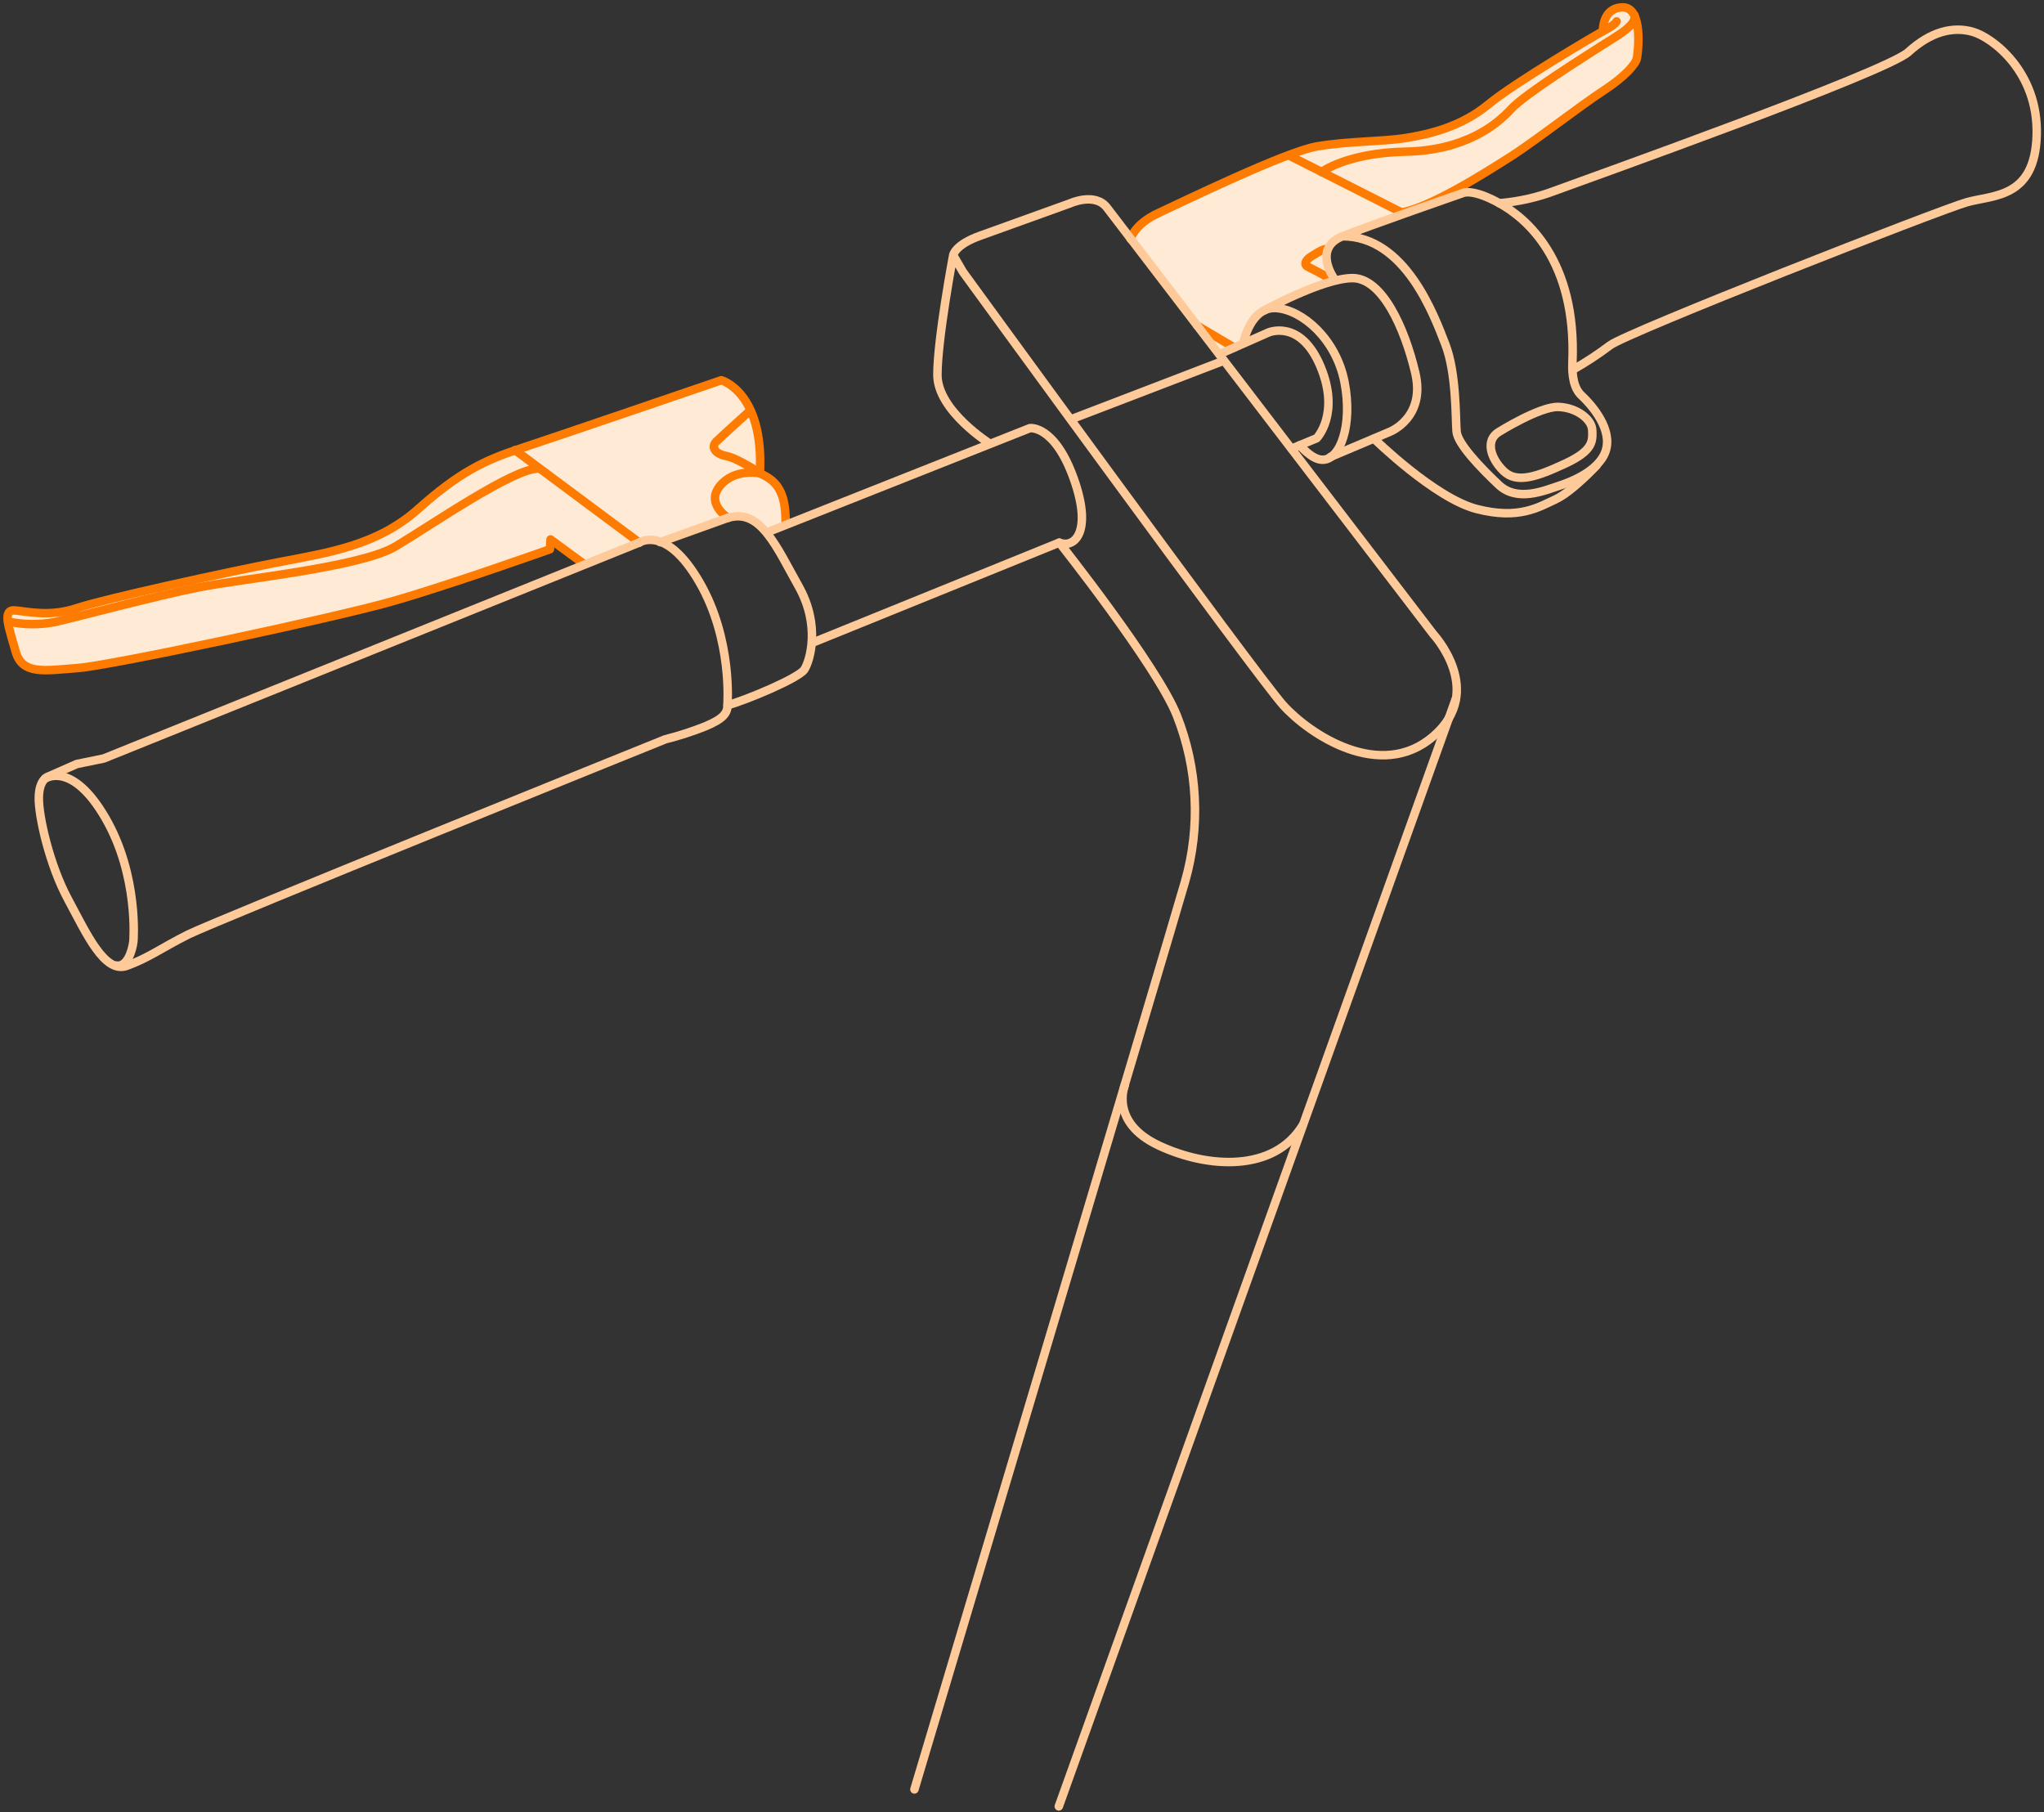 <svg width="361" height="320" viewBox="0 0 361 320" fill="none" xmlns="http://www.w3.org/2000/svg">
    <rect x="0" y="0" width="361" height="320" fill="#333333" stroke="none"/>
    <path d="M97 95.5L103 100L113.5 95.5L117 96L129 91.5H132.5L135.5 94L138.5 92.5L139 90.5L137.5 86L134.5 84V80L133 73.5L131 70L127.5 67L89 80L81 84.5L75.5 88.5L69.5 93L62.5 96.5L51 99L25 104.5L13 107.5L9.5 108L2.5 107.5L1 109L3 116L4.5 117.5L7.5 118.5L15.5 118L37.5 114L70 106.5L97 97V95.5Z" fill="#FFEAD6"/>
    <path d="M220 60.5L218 61.5L215.5 62.5L199.5 42L205 37.5L221.5 30L230 27L237.5 25.5L251 24L256.5 22L262.5 19L272.5 12L283 5.5L284 2L286.5 1L289 2.5L289.5 9L288 12.5L279.5 18.5L260 32L256.5 34.5L236 42.5L234.5 45.5L235 49.5L232 51L221.5 55.5L220 60.5Z" fill="#FFEAD6"/>
    <path d="M103 99.5L97.229 95.264L97.125 96.997C97.125 96.997 79.501 103.271 69.339 106.178C59.178 109.086 19.61 117.533 13.774 117.967C7.938 118.402 3.937 119.265 2.762 115.048C1.588 110.83 0.279 107.586 2.658 107.8C5.038 108.014 8.819 108.988 13.67 107.366C18.521 105.744 40.153 101.012 49.231 99.28C58.309 97.547 66.745 96.25 73.879 89.866C81.011 83.481 85.557 81.296 91.717 79.27C97.877 77.244 127.394 67.15 127.394 67.15C127.394 67.15 134.962 69.207 134.203 83.598C136.907 84.785 138.853 86.517 138.742 92.467" stroke="#FE7B01" stroke-width="1.5" stroke-miterlimit="10" stroke-linecap="round" stroke-linejoin="round"/>
    <path d="M1.447 109.771C4.119 110.332 6.873 110.369 9.559 109.881C13.45 109.012 27.502 105.229 35.179 103.711C42.857 102.193 63.717 100.161 69.878 96.488C76.038 92.815 90.855 82.538 95.18 82.752" stroke="#FE7B01" stroke-width="1.5" stroke-miterlimit="10" stroke-linecap="round" stroke-linejoin="round"/>
    <path d="M217.999 61.39L211.393 57.478" stroke="#FE7B01" stroke-width="1.5" stroke-miterlimit="10" stroke-linecap="round" stroke-linejoin="round"/>
    <path d="M199.666 42.213C199.666 42.213 200.278 39.624 204.56 37.641C208.842 35.658 227.085 26.788 232.59 25.852C238.096 24.915 244.214 25.025 248.337 24.364C252.46 23.703 258.082 22.381 262.823 18.47C267.564 14.559 281.824 6.179 283.586 5.242C285.348 4.306 285.513 3.779 285.513 3.779" stroke="#FE7B01" stroke-width="1.5" stroke-miterlimit="10" stroke-linecap="round" stroke-linejoin="round"/>
    <path d="M283.108 5.462C283.108 5.462 282.943 1.336 286.601 1.306C290.26 1.275 289.305 9.263 289.104 10.273C288.902 11.283 287.097 13.474 283.139 16.045C279.181 18.616 270.806 25.123 266.775 27.675C262.743 30.228 252.16 37.053 246.844 37.646" stroke="#FE7B01" stroke-width="1.5" stroke-miterlimit="10" stroke-linecap="round" stroke-linejoin="round"/>
    <path d="M227.611 27.431L247.5 37.5" stroke="#FE7B01" stroke-width="1.5" stroke-miterlimit="10" stroke-linecap="round" stroke-linejoin="round"/>
    <path d="M233.41 30.381C233.41 30.381 237.821 26.996 248.294 26.781C258.767 26.567 264.304 22.05 266.83 19.308C269.357 16.565 279.958 9.961 282.681 8.186C285.403 6.411 289.147 4.513 288.664 2.677" stroke="#FE7B01" stroke-width="1.5" stroke-miterlimit="10" stroke-linecap="round" stroke-linejoin="round"/>
    <path d="M235.5 49.5C235.5 49.5 231.831 47.508 231.024 47.128C230.216 46.749 230.528 45.965 231.562 45.292C232.366 44.815 233.105 44.267 234 44" stroke="#FE7B01" stroke-width="1.5" stroke-miterlimit="10" stroke-linecap="round" stroke-linejoin="round"/>
    <path d="M90.959 79.484L112.909 95.815M128.582 91.451C128.582 91.451 124.544 88.953 127.175 85.782C129.805 82.612 134.253 83.591 134.253 83.591C134.253 83.591 130.435 80.971 128.264 80.531C126.092 80.09 125.633 78.853 126.496 77.99C127.358 77.127 132.521 72.481 132.521 72.481" stroke="#FE7B01" stroke-width="1.5" stroke-miterlimit="10" stroke-linecap="round" stroke-linejoin="round"/>
    <path d="M112.908 95.815L18.331 133.943L13.56 134.922L8.549 137.126C8.549 137.126 6.916 137.499 6.855 140.835C6.794 144.171 8.764 152.802 12.012 158.813C15.26 164.824 18.448 172.01 22.412 170.553C26.376 169.096 28.438 167.437 33.209 165.044C37.981 162.651 117.515 130.552 117.515 130.552C119.916 129.95 122.275 129.187 124.574 128.269C127.792 126.916 128.416 125.979 128.52 124.529C131.634 123.696 141.079 119.773 142.07 118.224C143.061 116.675 144.945 110.456 141.049 103.534C137.152 96.611 134.319 89.682 128.581 91.451" stroke="#FFCA99" stroke-width="1.5" stroke-miterlimit="10" stroke-linecap="round" stroke-linejoin="round"/>
    <path d="M8 137.483C8 137.483 12.698 134.263 18.614 144.455C24.529 154.646 23.563 166.203 23.563 166.203C23.375 167.802 22.5 170.9 20.5 170.5" stroke="#FFCA99" stroke-width="1.5" stroke-miterlimit="10" stroke-linecap="round" stroke-linejoin="round"/>
    <path d="M128.533 91.457L116.604 95.742" stroke="#FFCA99" stroke-width="1.5" stroke-miterlimit="10" stroke-linecap="round" stroke-linejoin="round"/>
    <path d="M112.908 95.815C112.908 95.815 117.606 92.595 123.522 102.787C129.438 112.978 128.471 124.535 128.471 124.535" stroke="#FFCA99" stroke-width="1.5" stroke-miterlimit="10" stroke-linecap="round" stroke-linejoin="round"/>
    <path d="M174.81 78.339C174.81 78.339 165.561 72.53 165.561 66.201C165.561 59.872 168.35 45.071 168.35 45.071C168.35 45.071 168.619 43.235 173.097 41.637C177.575 40.039 189.052 35.889 189.052 35.889C189.052 35.889 193.401 33.912 195.512 36.679C197.622 39.446 253.127 111.974 253.127 111.974C253.127 111.974 262.486 122 253.127 130.043C243.767 138.086 231.238 129.652 226.626 124.534C222.013 119.417 170.069 48.021 170.069 48.021L168.35 45.071" stroke="#FFCA99" stroke-width="1.5" stroke-miterlimit="10" stroke-linecap="round" stroke-linejoin="round"/>
    <path d="M257.067 123.531L187 319" stroke="#FFCA99" stroke-width="1.5" stroke-miterlimit="10" stroke-linecap="round" stroke-linejoin="round"/>
    <path d="M189.205 74.03L216.061 63.728" stroke="#FFCA99" stroke-width="1.5" stroke-miterlimit="10" stroke-linecap="round" stroke-linejoin="round"/>
    <path d="M198.657 191.64C198.657 191.64 195.904 198.189 204.677 202.296C213.45 206.404 225.018 206.961 230.052 198.746" stroke="#FFCA99" stroke-width="1.5" stroke-miterlimit="10" stroke-linecap="round" stroke-linejoin="round"/>
    <path d="M215.363 62.547L224.032 58.715C224.032 58.715 229.672 56.267 233.208 64.696C236.744 73.124 232.535 77.397 232.535 77.397L228.1 79.233" stroke="#FFCA99" stroke-width="1.5" stroke-miterlimit="10" stroke-linecap="round" stroke-linejoin="round"/>
    <path d="M219.598 60.527C219.598 60.527 220.876 54.075 225.44 54.406C230.004 54.736 235.986 59.847 237.467 67.511C238.947 75.174 236.659 81.363 233.466 81.185C231.631 81.118 229.569 78.633 229.569 78.633" stroke="#FFCA99" stroke-width="1.5" stroke-miterlimit="10" stroke-linecap="round" stroke-linejoin="round"/>
    <path d="M234.976 80.69L245.456 76.252C245.456 76.252 251.836 73.804 249.958 65.846C248.08 57.889 244.116 49.111 238.873 49.111C233.631 49.111 223.176 54.865 223.176 54.865" stroke="#FFCA99" stroke-width="1.5" stroke-miterlimit="10" stroke-linecap="round" stroke-linejoin="round"/>
    <path d="M235.5 49C235.5 49 231.881 43.786 237.124 41.717C242.367 39.648 258.382 34.084 258.382 34.084C258.382 34.084 259.997 33.233 264.8 35.884C269.602 38.534 278.466 45.977 277.714 63.998C277.616 66.446 277.995 68.619 279.316 69.843C280.638 71.067 284.498 75.126 283.746 79.025C282.993 82.924 277.628 85.06 275.261 85.819C272.893 86.578 267.999 88.739 264.702 85.629C261.404 82.52 257.44 78.364 257.251 76.197C257.061 74.03 257.251 65.914 255.275 60.821C253.299 55.728 248.203 41.723 237.136 41.723" stroke="#FFCA99" stroke-width="1.5" stroke-miterlimit="10" stroke-linecap="round" stroke-linejoin="round"/>
    <path d="M242.684 77.477C242.684 77.477 253.395 87.98 260.816 89.89C268.236 91.8 271.736 89.572 274.709 88.195C277.682 86.817 282.007 82.171 282.007 82.171" stroke="#FFCA99" stroke-width="1.5" stroke-miterlimit="10" stroke-linecap="round" stroke-linejoin="round"/>
    <path d="M264.774 76.246C264.774 76.246 271.913 71.79 275.174 71.863C278.435 71.937 281.138 74.036 281.212 75.952C281.285 77.868 281.432 79.557 276.428 81.877C271.424 84.197 267.864 85.452 265.533 83.169C263.202 80.886 262.272 77.684 264.774 76.246Z" stroke="#FFCA99" stroke-width="1.5" stroke-miterlimit="10" stroke-linecap="round" stroke-linejoin="round"/>
    <path d="M264.799 35.89C268.17 35.62 271.486 34.874 274.648 33.675C280.19 31.63 333.107 12.79 337.047 9.19C340.986 5.591 344.871 4.624 348.376 5.603C351.882 6.583 360.036 12.698 359.712 23.875C359.388 35.052 352.022 34.409 347.373 35.713C342.724 37.017 287.299 58.716 284.35 60.987C282.248 62.573 280.043 64.019 277.75 65.314" stroke="#FFCA99" stroke-width="1.5" stroke-miterlimit="10" stroke-linecap="round" stroke-linejoin="round"/>
    <path d="M135.5 94L181.888 75.609C181.888 75.609 186.25 74.997 189.651 84.546C193.052 94.095 189.651 96.886 187.1 95.827C187.1 95.827 204.37 117.6 207.844 126.353C211.546 135.688 212.06 145.985 209.307 155.642C206.388 165.852 161.5 316 161.5 316" stroke="#FFCA99" stroke-width="1.5" stroke-miterlimit="10" stroke-linecap="round" stroke-linejoin="round"/>
    <path d="M143.5 113.5L187.077 95.827" stroke="#FFCA99" stroke-width="1.5" stroke-miterlimit="10" stroke-linecap="round" stroke-linejoin="round"/>
</svg>
